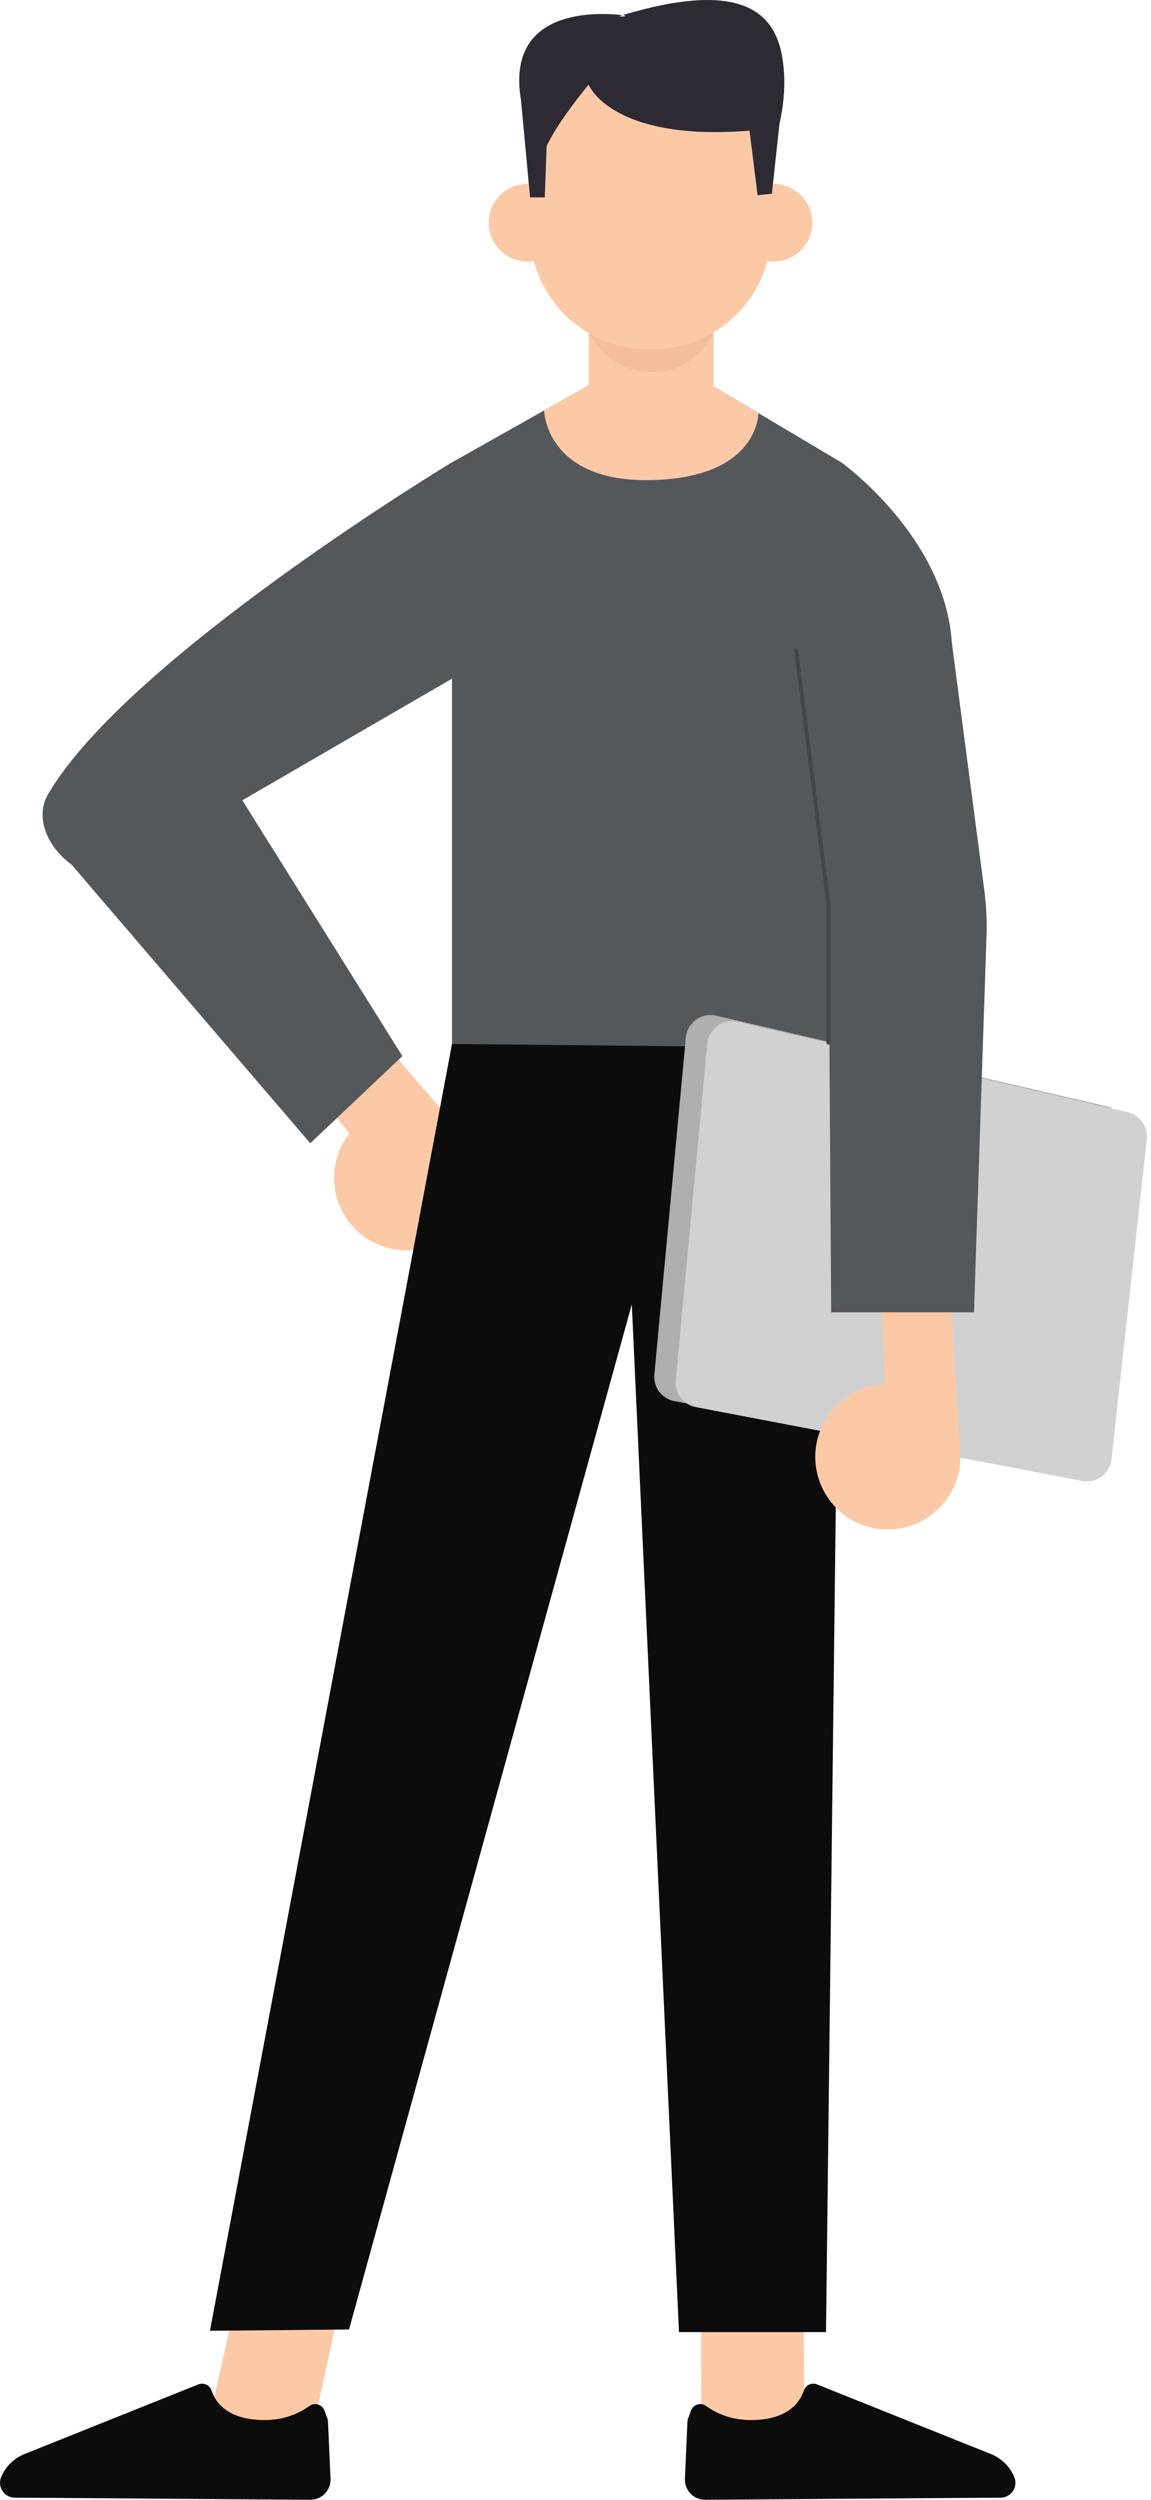 <svg width="227" height="493" viewBox="0 0 227 493" fill="none" xmlns="http://www.w3.org/2000/svg">
<path d="M72.805 220.037C79.565 215.965 88.361 218.132 92.433 224.918C96.504 231.678 94.338 240.474 87.552 244.546C80.792 248.618 71.996 246.451 67.924 239.665C63.852 232.931 66.045 224.135 72.805 220.037Z" fill="#FCC9A7"/>
<path d="M89.013 221.049C88.543 220.683 63.434 191.189 63.434 191.189L53.177 203.613L75.832 232.298L89.013 221.049Z" fill="#FCC9A7"/>
<path d="M67.846 451.001L61.451 480.208L41.249 477.18L47.774 448.365L67.846 451.001Z" fill="#FCC9A7"/>
<path d="M158.416 448.406L158.651 478.318L138.318 479.832L138.266 450.286L158.416 448.406Z" fill="#FCC9A7"/>
<path d="M64.008 475.46C63.591 474.233 62.103 473.711 61.033 474.494C58.945 476.008 55.265 477.783 49.94 477.156C44.407 476.504 42.423 473.581 41.745 471.492C41.379 470.396 40.205 469.822 39.135 470.24L4.864 483.969C2.776 484.804 1.105 486.422 0.244 488.484C-0.591 490.416 0.818 492.582 2.933 492.582L61.164 493C63.461 493.026 65.288 491.12 65.183 488.824L64.687 477.574C64.687 477.391 64.635 477.209 64.583 477.026L64.008 475.46Z" fill="#0C0C0C"/>
<path d="M136.256 475.46C136.674 474.233 138.188 473.711 139.232 474.494C141.32 476.008 145 477.783 150.325 477.156C155.858 476.504 157.816 473.581 158.52 471.492C158.886 470.396 160.06 469.822 161.13 470.24L195.401 483.969C197.489 484.804 199.159 486.422 200.021 488.484C200.856 490.416 199.447 492.582 197.332 492.582L139.101 493C136.804 493.026 134.977 491.12 135.082 488.824L135.578 477.574C135.578 477.391 135.63 477.209 135.682 477.026L136.256 475.46Z" fill="#0C0C0C"/>
<path d="M135.995 73.409L117.907 74.975L89.144 91.184V206.445H165.906V91.184L135.995 73.409Z" fill="#54585A"/>
<path d="M131.035 85.009H125.841C120.465 85.009 116.106 80.65 116.106 75.273V55.75H140.745V75.273C140.771 80.65 136.412 85.009 131.035 85.009Z" fill="#FCC9A7"/>
<path d="M116.106 65.694C116.106 65.694 119.943 73.394 128.66 73.394C137.378 73.394 140.745 65.538 140.745 65.538L116.106 65.694Z" fill="#F4BE9A"/>
<path d="M128.712 68.885H127.903C115.349 68.885 105.013 58.967 104.517 46.412L104.073 33.91C103.551 20.625 114.174 9.584 127.46 9.584H129.156C139.205 9.584 153.065 20.625 152.543 33.91L152.099 46.412C151.603 58.967 141.267 68.885 128.712 68.885Z" fill="#FCC9A7"/>
<path d="M111.695 43.396C111.983 47.625 108.798 51.279 104.57 51.566C100.342 51.853 96.687 48.669 96.4 44.44C96.113 40.212 99.297 36.558 103.526 36.271C107.754 36.01 111.408 39.194 111.695 43.396Z" fill="#FCC9A7"/>
<path d="M160.191 43.396C160.478 47.625 157.294 51.279 153.066 51.566C148.837 51.853 145.183 48.669 144.896 44.44C144.609 40.212 147.793 36.558 152.022 36.271C156.25 36.01 159.904 39.194 160.191 43.396Z" fill="#FCC9A7"/>
<path d="M89.143 205.892L41.405 459.672L68.837 459.411L138.631 206.388L89.143 205.892Z" fill="#0C0C0C"/>
<path d="M165.907 206.442L162.905 459.935H133.907L122.344 208.034L165.907 206.442Z" fill="#0C0C0C"/>
<path d="M89.144 91.17C89.144 91.17 25.04 129.851 9.458 156.683C6.404 161.929 10.371 168.716 15.748 171.508C21.699 174.614 29.034 172.5 32.453 166.732L91.754 132.331C91.78 132.331 89.144 102.785 89.144 91.17Z" fill="#54585A"/>
<path d="M102.743 19.715L104.544 38.925H107.441L107.806 28.85C107.806 28.85 109.32 24.987 116.08 16.687C116.08 16.687 120.491 27.962 147.819 25.77L149.411 38.507L152.23 38.194L153.718 24.517C154.71 19.897 155.049 15.591 154.214 10.945C152.517 1.548 144.87 -3.646 122.788 2.984C124.694 3.167 120.961 3.532 122.788 2.984C116.472 2.279 99.819 2.201 102.743 19.715Z" fill="#2E2A33"/>
<path d="M135.264 204.62L129.052 271.074C128.817 273.58 130.513 275.848 132.993 276.318L209.208 290.882C212.001 291.43 214.663 289.449 214.976 286.63L221.945 223.465C222.206 221.011 220.614 218.74 218.186 218.166L141.215 200.313C138.344 199.635 135.551 201.67 135.264 204.62Z" fill="#AFAFAF"/>
<path d="M139.492 205.802L133.28 272.256C133.045 274.762 134.742 277.033 137.221 277.503L213.436 292.067C216.229 292.589 218.891 290.631 219.205 287.813L226.173 224.647C226.434 222.194 224.842 219.923 222.415 219.349L145.443 201.496C142.598 200.817 139.779 202.853 139.492 205.802Z" fill="#D1D1D1"/>
<path d="M179.166 273.611C186.735 275.855 191.068 283.816 188.824 291.386C186.579 298.955 178.618 303.288 171.049 301.069C163.48 298.824 159.147 290.864 161.365 283.294C163.636 275.699 171.571 271.366 179.166 273.611Z" fill="#FCC9A7"/>
<path d="M189.371 286.249C189.319 285.649 186.865 245.818 186.865 245.818L173.319 248.271L175.12 282.229L189.371 286.249Z" fill="#FCC9A7"/>
<path d="M165.907 91.17C165.907 91.17 186.422 105.865 187.727 126.797L194.148 175.737C194.513 178.608 194.67 181.479 194.566 184.376L192.086 258.816H163.923L163.401 178.242L165.907 91.17Z" fill="#54585A"/>
<path d="M120.073 73.409C117.88 75.001 107.31 80.952 107.31 80.952C107.31 80.952 107.597 95.83 129.991 94.629C149.698 93.585 149.567 81.5 149.567 81.5L135.968 73.409H120.073Z" fill="#FCC9A7"/>
<path d="M41.04 147.042L79.356 208.275L61.19 225.475L9.562 165.208L41.04 147.042Z" fill="#54585A"/>
<path d="M163.374 205.631V178.225L157.006 128.241" stroke="#424647" stroke-width="0.769" stroke-miterlimit="10" stroke-linecap="round" stroke-linejoin="round"/>
</svg>
